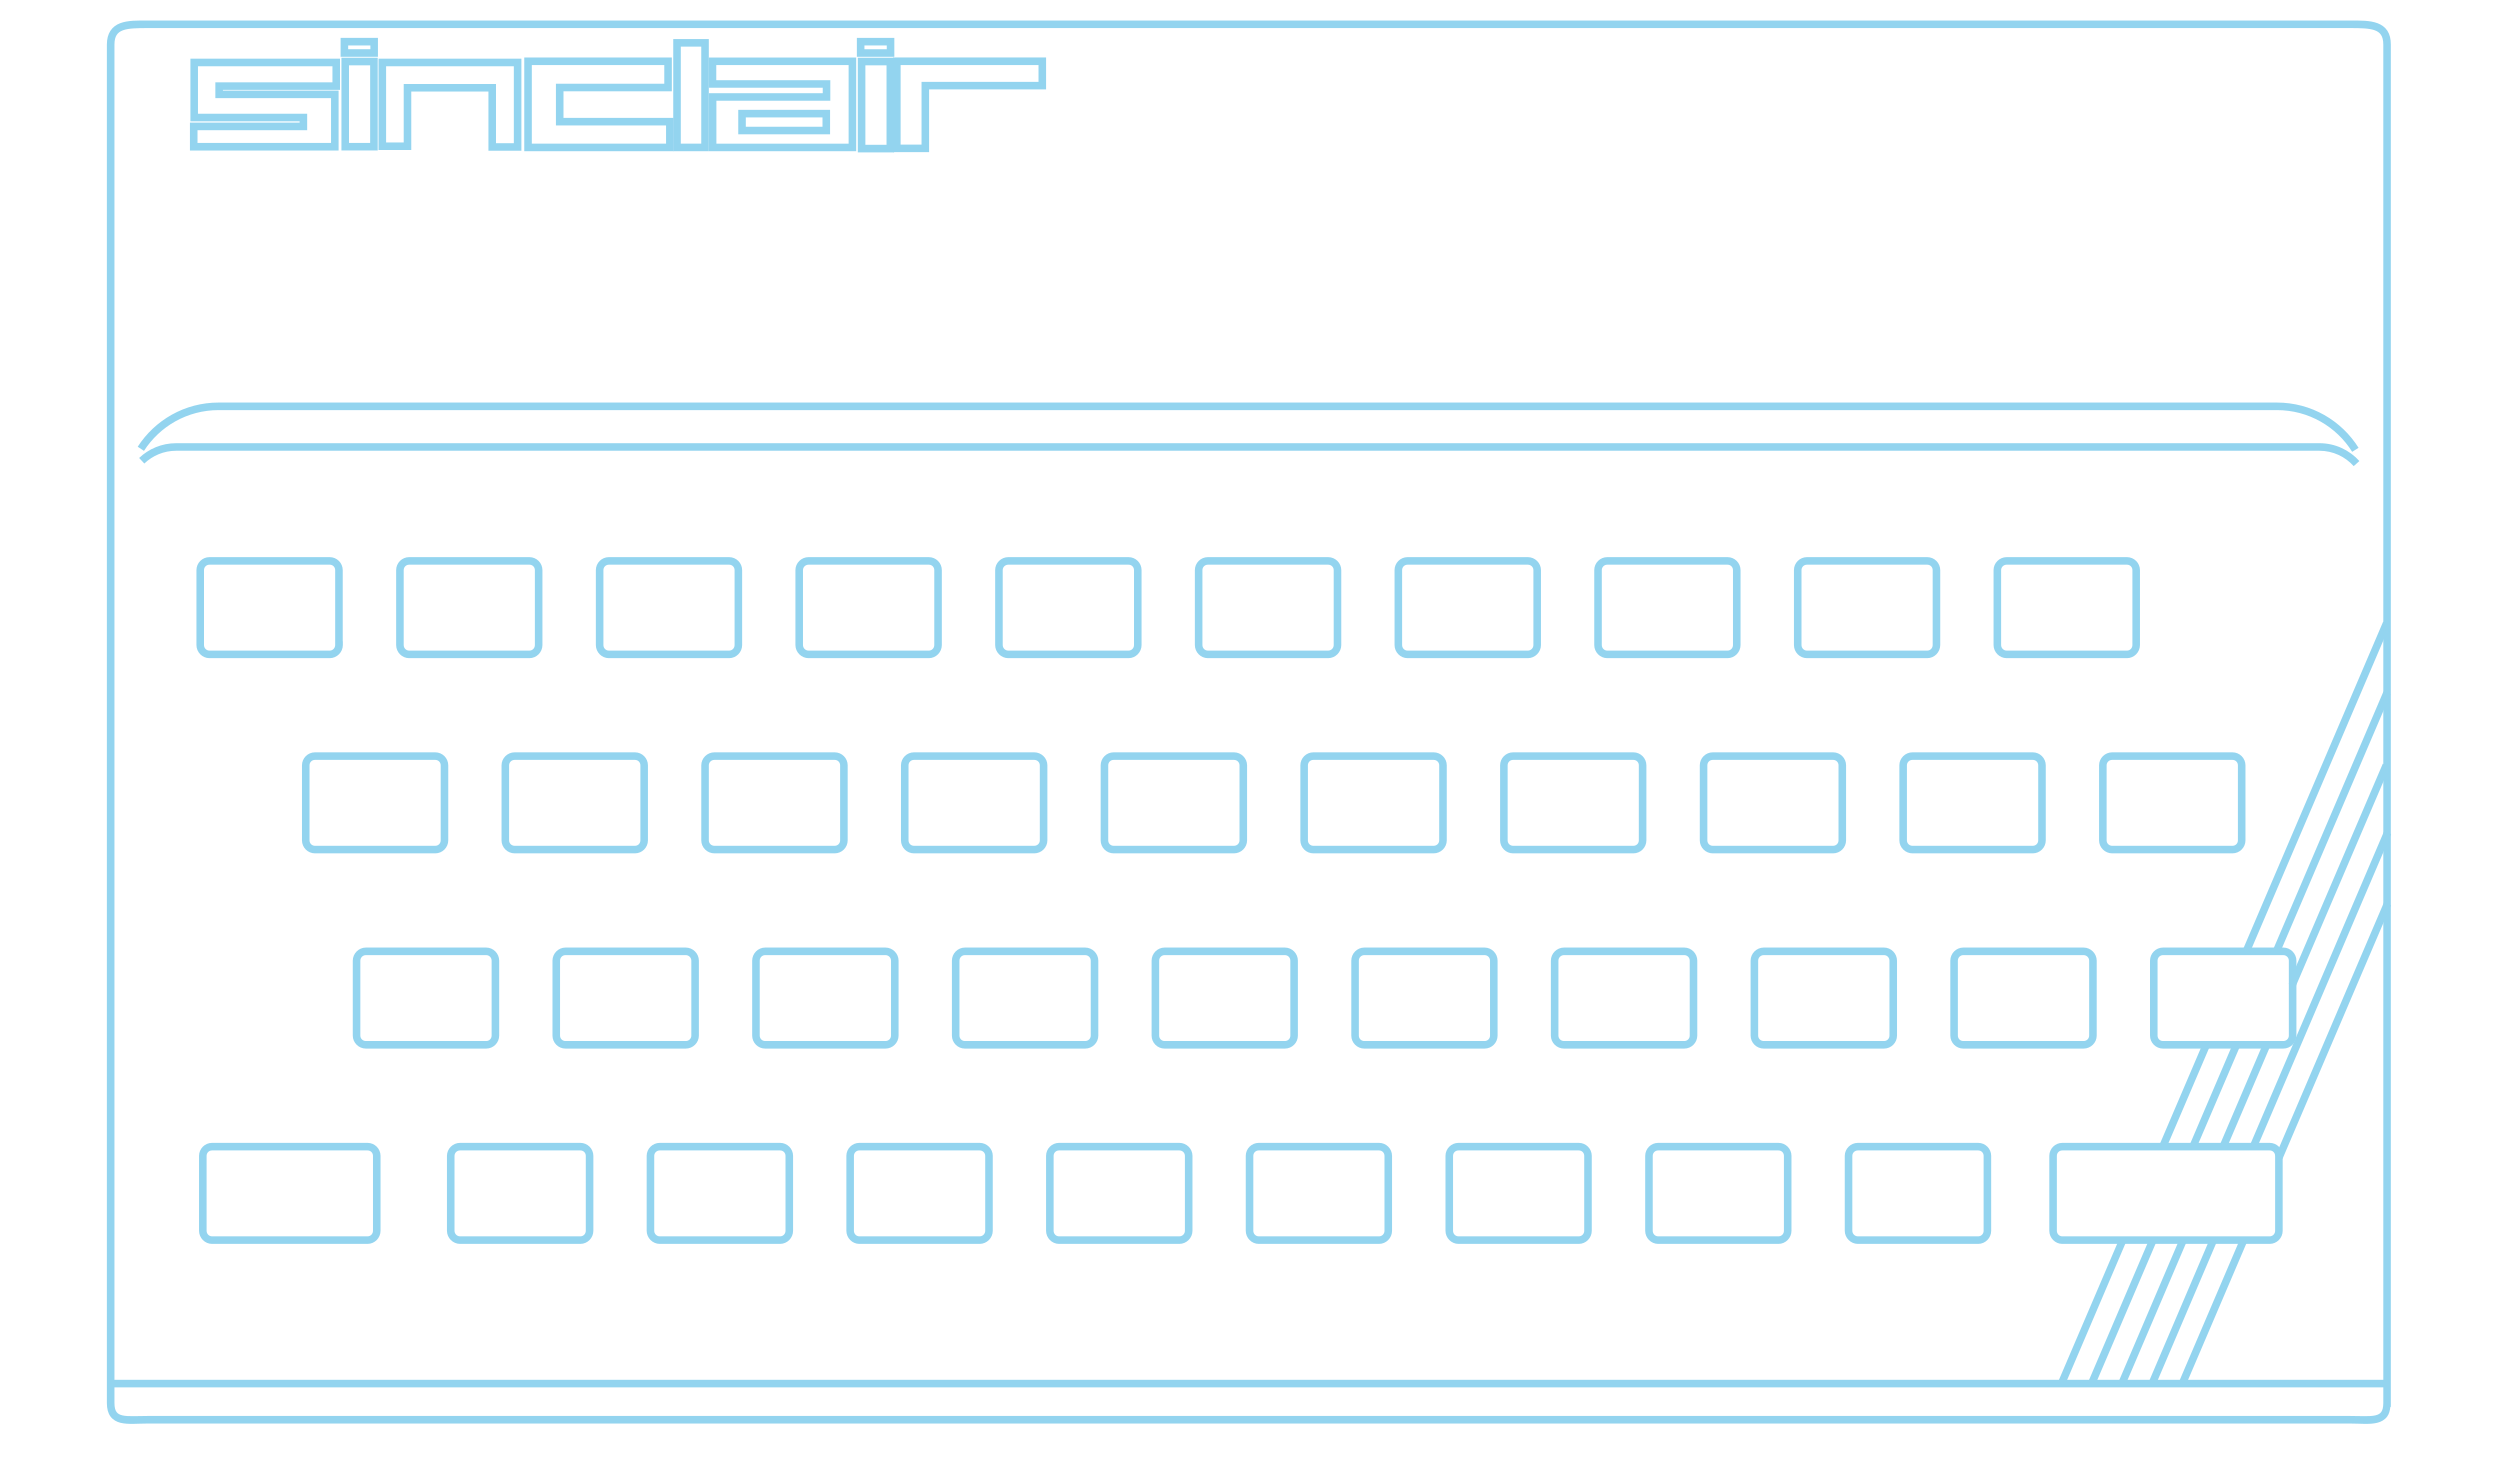 <?xml version="1.0" encoding="utf-8"?>
<!-- Generator: Adobe Illustrator 13.0.0, SVG Export Plug-In . SVG Version: 6.00 Build 14948)  -->
<!DOCTYPE svg>
<svg version="1.2" baseProfile="tiny"
	 id="Layer_3" xmlns:x="http://ns.adobe.com/Extensibility/1.0/" xmlns:i="http://ns.adobe.com/AdobeIllustrator/10.0/" xmlns:graph="http://ns.adobe.com/Graphs/1.0/" xmlns:rdf="http://www.w3.org/1999/02/22-rdf-syntax-ns#" xmlns:dc="http://purl.org/dc/elements/1.1/" xmlns:cc="http://creativecommons.org/ns#"
	 xmlns="http://www.w3.org/2000/svg" xmlns:xlink="http://www.w3.org/1999/xlink" xmlns:a="http://ns.adobe.com/AdobeSVGViewerExtensions/3.0/"
	 x="0px" y="0px" width="598.189px" height="350.26px" viewBox="0 0 598.189 350.26" xml:space="preserve">
<path id="path3" fill="#93D4EF" d="M35.325,4.909c-2.444,0-4.725-0.055-6.587,0.65c-0.931,0.352-1.752,0.943-2.318,1.81
	s-0.848,1.962-0.848,3.308v325.047c0,1.345,0.277,2.418,0.876,3.224c0.599,0.805,1.471,1.274,2.403,1.499
	c1.865,0.447,4.084,0.169,6.475,0.169h526.988c2.391,0,4.609,0.278,6.475-0.169c0.934-0.225,1.806-0.694,2.404-1.499
	c0.448-0.604,0.658-1.412,0.763-2.318h0.113v-0.905V10.677c0-1.346-0.254-2.441-0.82-3.308s-1.415-1.457-2.347-1.81
	c-1.863-0.701-4.144-0.646-6.587-0.646H35.327L35.325,4.909z M35.325,6.718h526.988c2.447,0,4.595,0.029,5.938,0.537
	c0.672,0.253,1.141,0.597,1.471,1.103c0.335,0.504,0.543,1.217,0.543,2.318v324.143v0.904c0,1.101-0.212,1.749-0.509,2.149
	c-0.298,0.4-0.716,0.631-1.386,0.791c-1.341,0.322-3.549,0.142-6.051,0.142H35.331c-2.501,0-4.71,0.181-6.051-0.142
	c-0.669-0.163-1.087-0.398-1.384-0.796c-0.298-0.398-0.509-1.05-0.509-2.154V10.677c0-1.101,0.208-1.814,0.537-2.318
	c0.33-0.506,0.798-0.85,1.471-1.103c1.343-0.509,3.49-0.537,5.937-0.537H35.325z"/>
<path id="path5" fill="#93D4EF" d="M52.318,96.32c-8.13,0-15.267,4.208-19.368,10.574l1.499,0.99
	c3.78-5.868,10.365-9.755,17.87-9.755h492.489c7.604,0,14.257,3.983,18.011,9.98l1.528-0.958
	c-4.073-6.509-11.299-10.83-19.538-10.83H52.32L52.318,96.32z"/>
<path id="path7" fill="#93D4EF" d="M42.14,106.047c-3.426,0-6.545,1.346-8.85,3.533l1.244,1.33c1.982-1.882,4.653-3.054,7.606-3.054
	h512.847c3.265,0,6.176,1.43,8.199,3.676l1.357-1.217c-2.353-2.611-5.77-4.27-9.557-4.27L42.14,106.047L42.14,106.047z"/>
<path id="path9" fill="#93D4EF" d="M50.114,133.308c-1.712,0-3.11,1.398-3.11,3.11v17.926c0,1.712,1.398,3.139,3.11,3.139h28.783
	c1.711,0,3.139-1.427,3.139-3.139v-0.905h-0.028v-17.021c0-1.712-1.399-3.11-3.11-3.11H50.114L50.114,133.308z M50.114,135.117
	h28.783c0.733,0,1.301,0.567,1.301,1.301v17.926v0.057c-0.035,0.701-0.591,1.272-1.301,1.272H50.114
	c-0.734,0-1.301-0.595-1.301-1.329v-17.926C48.813,135.685,49.379,135.117,50.114,135.117L50.114,135.117z"/>
<path id="path11" fill="#93D4EF" d="M97.898,133.308c-1.712,0-3.11,1.398-3.11,3.11v17.926c0,1.712,1.398,3.139,3.11,3.139h28.783
	c1.712,0,3.11-1.427,3.11-3.139v-0.905v-17.021c0-1.711-1.398-3.11-3.11-3.11H97.898z M97.898,135.117h28.783
	c0.734,0,1.301,0.567,1.301,1.301v17.926c0,0.734-0.568,1.329-1.301,1.329H97.898c-0.733,0-1.301-0.595-1.301-1.329v-17.926
	C96.598,135.685,97.166,135.117,97.898,135.117z"/>
<path id="path13" fill="#93D4EF" d="M145.683,133.308c-1.712,0-3.11,1.398-3.11,3.11v17.926c0,1.711,1.398,3.139,3.11,3.139h28.783
	c1.711,0,3.11-1.427,3.11-3.139v-17.926c0-1.712-1.399-3.11-3.11-3.11H145.683z M145.683,135.117h28.783
	c0.733,0,1.301,0.567,1.301,1.301v17.926c0,0.734-0.568,1.329-1.301,1.329h-28.783c-0.734,0-1.301-0.594-1.301-1.329v-17.926
	C144.382,135.685,144.949,135.117,145.683,135.117z"/>
<path id="path15" fill="#93D4EF" d="M193.465,133.308c-1.712,0-3.139,1.398-3.139,3.11v17.926c0,1.711,1.427,3.139,3.139,3.139
	h28.783c1.712,0,3.11-1.427,3.11-3.139v-17.926c0-1.711-1.398-3.11-3.11-3.11H193.465z M193.465,135.117h28.783
	c0.734,0,1.301,0.567,1.301,1.301v17.926c0,0.735-0.566,1.329-1.301,1.329h-28.783c-0.735,0-1.33-0.594-1.33-1.329v-17.926
	C192.135,135.685,192.731,135.117,193.465,135.117z"/>
<path id="path17" fill="#93D4EF" d="M241.256,133.308c-1.711,0-3.139,1.398-3.139,3.11v17.926c0,1.711,1.426,3.139,3.139,3.139
	h28.783c1.712,0,3.11-1.427,3.11-3.139v-17.926c0-1.712-1.398-3.11-3.11-3.11H241.256z M241.256,135.117h28.783
	c0.733,0,1.301,0.567,1.301,1.301v17.926c0,0.734-0.568,1.329-1.301,1.329h-28.783c-0.734,0-1.329-0.594-1.329-1.329v-17.926
	C239.927,135.685,240.523,135.117,241.256,135.117z"/>
<path id="path19" fill="#93D4EF" d="M289.011,133.308c-1.712,0-3.11,1.398-3.11,3.11v17.926c0,1.712,1.398,3.139,3.11,3.139h28.783
	c1.711,0,3.139-1.427,3.139-3.139v-17.926c0-1.711-1.426-3.11-3.139-3.11H289.011z M289.011,135.117h28.783
	c0.734,0,1.329,0.567,1.329,1.301v17.926c0,0.734-0.596,1.329-1.329,1.329h-28.783c-0.733,0-1.301-0.595-1.301-1.329v-17.926
	C287.71,135.685,288.278,135.117,289.011,135.117z"/>
<path id="path21" fill="#93D4EF" d="M336.793,133.308c-1.712,0-3.11,1.398-3.11,3.11v17.926c0,1.711,1.398,3.139,3.11,3.139h28.783
	c1.712,0,3.139-1.427,3.139-3.139v-17.926c0-1.711-1.426-3.11-3.139-3.11H336.793z M336.793,135.117h28.783
	c0.734,0,1.329,0.567,1.329,1.301v17.926c0,0.734-0.596,1.329-1.329,1.329h-28.783c-0.735,0-1.301-0.594-1.301-1.329v-17.926
	C335.492,135.685,336.059,135.117,336.793,135.117z"/>
<path id="path23" fill="#93D4EF" d="M384.575,133.308c-1.712,0-3.11,1.398-3.11,3.11v17.926c0,1.711,1.398,3.139,3.11,3.139h28.783
	c1.711,0,3.11-1.427,3.11-3.139v-17.926c0-1.711-1.397-3.11-3.11-3.11H384.575z M384.575,135.117h28.783
	c0.734,0,1.301,0.567,1.301,1.301v17.926c0,0.734-0.567,1.329-1.301,1.329h-28.783c-0.734,0-1.301-0.594-1.301-1.329v-17.926
	C383.274,135.685,383.842,135.117,384.575,135.117z"/>
<path id="path25" fill="#93D4EF" d="M432.357,133.308c-1.712,0-3.11,1.398-3.11,3.11v17.926c0,1.711,1.397,3.139,3.11,3.139h28.782
	c1.713,0,3.11-1.427,3.11-3.139v-17.926c0-1.711-1.397-3.11-3.11-3.11H432.357z M432.357,135.117h28.782
	c0.735,0,1.301,0.567,1.301,1.301v17.926c0,0.734-0.566,1.329-1.301,1.329h-28.782c-0.734,0-1.301-0.594-1.301-1.329v-17.926
	C431.057,135.685,431.624,135.117,432.357,135.117z"/>
<path id="path27" fill="#93D4EF" d="M480.148,133.308c-1.711,0-3.138,1.398-3.138,3.11v17.926c0,1.711,1.426,3.139,3.138,3.139
	h28.783c1.712,0,3.11-1.427,3.11-3.139v-17.926c0-1.711-1.398-3.11-3.11-3.11H480.148z M480.148,135.117h28.783
	c0.734,0,1.301,0.567,1.301,1.301v17.926c0,0.734-0.567,1.329-1.301,1.329h-28.783c-0.733,0-1.329-0.594-1.329-1.329v-17.926
	C478.819,135.685,479.415,135.117,480.148,135.117z"/>
<path id="path29" fill="#93D4EF" d="M75.363,180.014c-1.712,0-3.11,1.397-3.11,3.11v17.954c0,1.711,1.398,3.11,3.11,3.11h28.783
	c1.712,0,3.11-1.398,3.11-3.11v-17.954c0-1.713-1.397-3.11-3.11-3.11H75.363z M75.363,181.823h28.783c0.734,0,1.3,0.567,1.3,1.301
	v17.954c0,0.732-0.566,1.301-1.3,1.301H75.363c-0.733,0-1.301-0.569-1.301-1.301v-17.954
	C74.062,182.389,74.63,181.823,75.363,181.823z"/>
<path id="path31" fill="#93D4EF" d="M123.144,180.014c-1.712,0-3.139,1.397-3.139,3.11v17.954c0,1.711,1.426,3.11,3.139,3.11h28.783
	c1.712,0,3.11-1.399,3.11-3.11v-17.954c0-1.712-1.397-3.11-3.11-3.11H123.144z M123.144,181.823h28.783
	c0.734,0,1.301,0.566,1.301,1.301v17.954c0,0.733-0.566,1.301-1.301,1.301h-28.783c-0.734,0-1.329-0.569-1.329-1.301v-17.954
	C121.815,182.389,122.41,181.823,123.144,181.823z"/>
<path id="path33" fill="#93D4EF" d="M170.936,180.014c-1.712,0-3.139,1.397-3.139,3.11v17.954c0,1.711,1.426,3.11,3.139,3.11h28.783
	c1.712,0,3.11-1.398,3.11-3.11v-17.954c0-1.713-1.397-3.11-3.11-3.11H170.936z M170.936,181.823h28.783
	c0.734,0,1.301,0.567,1.301,1.301v17.954c0,0.732-0.566,1.301-1.301,1.301h-28.783c-0.734,0-1.33-0.569-1.33-1.301v-17.954
	C169.606,182.389,170.202,181.823,170.936,181.823z"/>
<path id="path35" fill="#93D4EF" d="M218.69,180.014c-1.712,0-3.11,1.397-3.11,3.11v17.954c0,1.711,1.397,3.11,3.11,3.11h28.783
	c1.711,0,3.139-1.398,3.139-3.11v-17.954c0-1.712-1.426-3.11-3.139-3.11H218.69z M218.69,181.823h28.783
	c0.734,0,1.329,0.566,1.329,1.301v17.954c0,0.732-0.596,1.301-1.329,1.301H218.69c-0.734,0-1.301-0.569-1.301-1.301v-17.954
	C217.39,182.389,217.956,181.823,218.69,181.823z"/>
<path id="path37" fill="#93D4EF" d="M266.473,180.014c-1.712,0-3.11,1.397-3.11,3.11v17.954c0,1.711,1.397,3.11,3.11,3.11h28.783
	c1.712,0,3.139-1.399,3.139-3.11v-17.954c0-1.712-1.426-3.11-3.139-3.11H266.473z M266.473,181.823h28.783
	c0.734,0,1.329,0.566,1.329,1.301v17.954c0,0.733-0.595,1.301-1.329,1.301h-28.783c-0.734,0-1.301-0.569-1.301-1.301v-17.954
	C265.172,182.389,265.739,181.823,266.473,181.823z"/>
<path id="path39" fill="#93D4EF" d="M314.255,180.014c-1.712,0-3.111,1.396-3.111,3.11v17.954c0,1.711,1.398,3.11,3.111,3.11h28.783
	c1.711,0,3.139-1.398,3.139-3.11v-17.954c0-1.713-1.427-3.11-3.139-3.11H314.255z M314.255,181.823h28.783
	c0.732,0,1.329,0.567,1.329,1.301v17.954c0,0.732-0.598,1.301-1.329,1.301h-28.783c-0.734,0-1.301-0.569-1.301-1.301v-17.954
	C312.954,182.39,313.522,181.823,314.255,181.823z"/>
<path id="path41" fill="#93D4EF" d="M362.046,180.014c-1.712,0-3.11,1.397-3.11,3.11v17.954c0,1.711,1.397,3.11,3.11,3.11h28.783
	c1.712,0,3.11-1.398,3.11-3.11v-17.954c0-1.712-1.397-3.11-3.11-3.11H362.046z M362.046,181.823h28.783
	c0.733,0,1.301,0.566,1.301,1.301v17.954c0,0.732-0.568,1.301-1.301,1.301h-28.783c-0.733,0-1.301-0.569-1.301-1.301v-17.954
	C360.745,182.389,361.313,181.823,362.046,181.823z"/>
<path id="path43" fill="#93D4EF" d="M409.828,180.014c-1.712,0-3.11,1.397-3.11,3.11v17.954c0,1.71,1.396,3.11,3.11,3.11h28.783
	c1.712,0,3.11-1.398,3.11-3.11v-17.954c0-1.713-1.398-3.11-3.11-3.11H409.828z M409.828,181.823h28.783
	c0.734,0,1.301,0.567,1.301,1.301v17.954c0,0.732-0.568,1.301-1.301,1.301h-28.783c-0.735,0-1.3-0.568-1.3-1.301v-17.954
	C408.528,182.389,409.093,181.823,409.828,181.823z"/>
<path id="path45" fill="#93D4EF" d="M457.61,180.014c-1.712,0-3.139,1.396-3.139,3.11v17.954c0,1.711,1.426,3.11,3.139,3.11h28.783
	c1.712,0,3.109-1.398,3.109-3.11v-17.954c0-1.712-1.396-3.11-3.109-3.11H457.61z M457.61,181.823h28.783
	c0.733,0,1.3,0.566,1.3,1.301v17.954c0,0.732-0.567,1.301-1.3,1.301H457.61c-0.732,0-1.329-0.569-1.329-1.301v-17.954
	C456.281,182.39,456.879,181.823,457.61,181.823z"/>
<path id="path47" fill="#93D4EF" d="M505.392,180.014c-1.711,0-3.138,1.397-3.138,3.11v17.954c0,1.711,1.426,3.11,3.138,3.11h28.784
	c1.712,0,3.11-1.399,3.11-3.11v-17.954c0-1.712-1.398-3.11-3.11-3.11H505.392z M505.392,181.823h28.784
	c0.733,0,1.301,0.566,1.301,1.301v17.954c0,0.733-0.567,1.301-1.301,1.301h-28.784c-0.733,0-1.328-0.569-1.328-1.301v-17.954
	C504.063,182.389,504.659,181.823,505.392,181.823z"/>
<path id="path49" fill="#93D4EF" d="M87.549,226.728c-1.712,0-3.138,1.427-3.138,3.139v17.926c0,1.711,1.426,3.11,3.138,3.11h28.784
	c1.711,0,3.11-1.398,3.11-3.11v-0.905v-17.021c0-1.711-1.398-3.139-3.11-3.139H87.549z M87.549,228.538h28.784
	c0.733,0,1.3,0.595,1.3,1.328v17.926c0,0.734-0.567,1.301-1.3,1.301H87.549c-0.733,0-1.329-0.567-1.329-1.301v-17.926
	C86.221,229.132,86.816,228.538,87.549,228.538z"/>
<path id="path51" fill="#93D4EF" d="M135.304,226.728c-1.712,0-3.11,1.427-3.11,3.139v17.926c0,1.711,1.398,3.11,3.11,3.11h28.784
	c1.712,0,3.138-1.399,3.138-3.11v-17.926c0-1.711-1.426-3.139-3.138-3.139H135.304z M135.304,228.538h28.784
	c0.733,0,1.329,0.595,1.329,1.328v17.926c0,0.735-0.594,1.301-1.329,1.301h-28.784c-0.734,0-1.3-0.567-1.3-1.301v-17.926
	C134.004,229.132,134.57,228.538,135.304,228.538z"/>
<path id="path53" fill="#93D4EF" d="M183.086,226.728c-1.711,0-3.11,1.427-3.11,3.139v17.926c0,1.711,1.398,3.11,3.11,3.11h28.784
	c1.712,0,3.138-1.398,3.138-3.11v-17.926c0-1.712-1.426-3.139-3.138-3.139H183.086z M183.086,228.538h28.784
	c0.733,0,1.329,0.595,1.329,1.328v17.926c0,0.734-0.594,1.301-1.329,1.301h-28.784c-0.733,0-1.3-0.567-1.3-1.301v-17.926
	C181.786,229.132,182.354,228.538,183.086,228.538z"/>
<path id="path55" fill="#93D4EF" d="M230.878,226.728c-1.712,0-3.11,1.427-3.11,3.139v17.926c0,1.711,1.398,3.11,3.11,3.11h28.783
	c1.711,0,3.138-1.398,3.138-3.11v-17.926c0-1.712-1.426-3.139-3.138-3.139H230.878z M230.878,228.538h28.783
	c0.733,0,1.329,0.595,1.329,1.328v17.926c0,0.734-0.595,1.301-1.329,1.301h-28.783c-0.734,0-1.301-0.567-1.301-1.301v-17.926
	C229.577,229.132,230.144,228.538,230.878,228.538z"/>
<path id="path57" fill="#93D4EF" d="M278.66,226.728c-1.711,0-3.11,1.427-3.11,3.139v17.926c0,1.711,1.398,3.11,3.11,3.11h28.784
	c1.711,0,3.11-1.398,3.11-3.11v-17.926c0-1.711-1.398-3.139-3.11-3.139H278.66z M278.66,228.538h28.784
	c0.733,0,1.301,0.595,1.301,1.328v17.926c0,0.734-0.567,1.301-1.301,1.301H278.66c-0.734,0-1.3-0.567-1.3-1.301v-17.926
	C277.359,229.132,277.927,228.538,278.66,228.538z"/>
<path id="path59" fill="#93D4EF" d="M326.442,226.728c-1.713,0-3.11,1.427-3.11,3.139v17.926c0,1.711,1.397,3.11,3.11,3.11h28.783
	c1.711,0,3.11-1.398,3.11-3.11v-17.926c0-1.711-1.398-3.139-3.11-3.139H326.442z M326.442,228.538h28.783
	c0.734,0,1.301,0.595,1.301,1.328v17.926c0,0.734-0.567,1.301-1.301,1.301h-28.783c-0.734,0-1.301-0.567-1.301-1.301v-17.926
	C325.142,229.132,325.709,228.538,326.442,228.538z"/>
<path id="path61" fill="#93D4EF" d="M374.225,226.728c-1.712,0-3.139,1.427-3.139,3.139v17.926c0,1.711,1.426,3.11,3.139,3.11
	h28.782c1.712,0,3.11-1.398,3.11-3.11v-17.926c0-1.711-1.396-3.139-3.11-3.139H374.225z M374.225,228.538h28.782
	c0.734,0,1.301,0.595,1.301,1.328v17.926c0,0.734-0.566,1.301-1.301,1.301h-28.782c-0.734,0-1.329-0.567-1.329-1.301v-17.926
	C372.896,229.132,373.491,228.538,374.225,228.538z"/>
<path id="path63" fill="#93D4EF" d="M422.016,226.728c-1.712,0-3.139,1.427-3.139,3.139v17.926c0,1.711,1.426,3.11,3.139,3.11
	h28.783c1.711,0,3.11-1.398,3.11-3.11v-17.926c0-1.711-1.398-3.139-3.11-3.139H422.016z M422.016,228.538h28.783
	c0.734,0,1.301,0.595,1.301,1.328v17.926c0,0.734-0.567,1.301-1.301,1.301h-28.783c-0.735,0-1.329-0.567-1.329-1.301v-17.926
	C420.687,229.132,421.281,228.538,422.016,228.538z"/>
<path id="path65" fill="#93D4EF" d="M469.771,226.728c-1.712,0-3.109,1.427-3.109,3.139v17.926c0,1.711,1.396,3.11,3.109,3.11
	h28.783c1.712,0,3.139-1.399,3.139-3.11v-17.926c0-1.71-1.425-3.139-3.139-3.139H469.771z M469.771,228.538h28.783
	c0.735,0,1.329,0.594,1.329,1.328v17.926c0,0.735-0.595,1.301-1.329,1.301h-28.783c-0.735,0-1.3-0.566-1.3-1.301v-17.926
	C468.471,229.132,469.036,228.538,469.771,228.538z"/>
<path id="path67" fill="#93D4EF" d="M110.084,273.46c-1.71,0-3.139,1.398-3.139,3.11v17.927c0,1.711,1.427,3.138,3.139,3.138h28.783
	c1.712,0,3.11-1.427,3.11-3.138V276.57c0-1.712-1.398-3.11-3.11-3.11H110.084z M110.084,275.27h28.783
	c0.735,0,1.301,0.566,1.301,1.301v17.927c0,0.733-0.566,1.328-1.301,1.328h-28.783c-0.733,0-1.329-0.596-1.329-1.328V276.57
	C108.755,275.835,109.35,275.27,110.084,275.27z"/>
<path id="path69" fill="#93D4EF" d="M50.735,273.46c-1.711,0-3.11,1.398-3.11,3.11v17.927c0,1.711,1.398,3.138,3.11,3.138h37.209
	c1.711,0,3.11-1.426,3.11-3.138v-0.905V276.57c0-1.712-1.399-3.11-3.11-3.11H50.735z M50.735,275.27h37.209
	c0.735,0,1.301,0.566,1.301,1.301v17.927c0,0.733-0.567,1.328-1.301,1.328H50.735c-0.733,0-1.301-0.596-1.301-1.328V276.57
	C49.435,275.835,50.001,275.27,50.735,275.27z"/>
<path id="path71" fill="#93D4EF" d="M157.87,273.46c-1.71,0-3.138,1.398-3.138,3.11v17.927c0,1.71,1.426,3.138,3.138,3.138h28.784
	c1.711,0,3.11-1.426,3.11-3.138V276.57c0-1.712-1.398-3.11-3.11-3.11H157.87z M157.87,275.27h28.784c0.733,0,1.3,0.566,1.3,1.301
	v17.927c0,0.733-0.567,1.328-1.3,1.328H157.87c-0.734,0-1.329-0.596-1.329-1.328V276.57
	C156.541,275.835,157.136,275.27,157.87,275.27z"/>
<path id="path73" fill="#93D4EF" d="M205.625,273.46c-1.711,0-3.11,1.398-3.11,3.11v17.927c0,1.711,1.398,3.138,3.11,3.138h28.783
	c1.712,0,3.139-1.426,3.139-3.138V276.57c0-1.712-1.427-3.11-3.139-3.11H205.625z M205.625,275.27h28.783
	c0.735,0,1.329,0.566,1.329,1.301v17.927c0,0.733-0.594,1.328-1.329,1.328h-28.783c-0.733,0-1.301-0.596-1.301-1.328V276.57
	C204.324,275.835,204.891,275.27,205.625,275.27z"/>
<path id="path75" fill="#93D4EF" d="M253.407,273.46c-1.711,0-3.11,1.398-3.11,3.11v17.927c0,1.71,1.398,3.138,3.11,3.138h28.783
	c1.711,0,3.139-1.426,3.139-3.138V276.57c0-1.712-1.427-3.11-3.139-3.11H253.407z M253.407,275.27h28.783
	c0.733,0,1.329,0.566,1.329,1.301v17.927c0,0.733-0.596,1.328-1.329,1.328h-28.783c-0.734,0-1.301-0.596-1.301-1.328V276.57
	C252.106,275.834,252.672,275.27,253.407,275.27z"/>
<path id="path77" fill="#93D4EF" d="M301.189,273.46c-1.712,0-3.11,1.398-3.11,3.11v17.927c0,1.71,1.398,3.138,3.11,3.138h28.783
	c1.712,0,3.11-1.427,3.11-3.138V276.57c0-1.712-1.398-3.11-3.11-3.11H301.189z M301.189,275.27h28.783c0.735,0,1.3,0.565,1.3,1.301
	v17.927c0,0.733-0.564,1.328-1.3,1.328h-28.783c-0.735,0-1.301-0.596-1.301-1.328V276.57
	C299.889,275.834,300.454,275.27,301.189,275.27z"/>
<path id="path79" fill="#93D4EF" d="M348.98,273.46c-1.711,0-3.11,1.398-3.11,3.11v17.927c0,1.71,1.398,3.138,3.11,3.138h28.783
	c1.712,0,3.11-1.426,3.11-3.138V276.57c0-1.712-1.397-3.11-3.11-3.11H348.98z M348.98,275.27h28.783
	c0.736,0,1.301,0.566,1.301,1.301v17.927c0,0.733-0.566,1.328-1.301,1.328H348.98c-0.734,0-1.301-0.596-1.301-1.328V276.57
	C347.68,275.834,348.247,275.27,348.98,275.27z"/>
<path id="path81" fill="#93D4EF" d="M396.763,273.46c-1.711,0-3.11,1.398-3.11,3.11v17.927c0,1.71,1.397,3.138,3.11,3.138h28.783
	c1.712,0,3.11-1.426,3.11-3.138V276.57c0-1.712-1.398-3.11-3.11-3.11H396.763z M396.763,275.27h28.783
	c0.736,0,1.301,0.566,1.301,1.301v17.927c0,0.733-0.565,1.328-1.301,1.328h-28.783c-0.736,0-1.301-0.596-1.301-1.328V276.57
	C395.462,275.834,396.027,275.27,396.763,275.27z"/>
<path id="path83" fill="#93D4EF" d="M444.545,273.46c-1.711,0-3.139,1.398-3.139,3.11v17.927c0,1.71,1.426,3.138,3.139,3.138h28.783
	c1.711,0,3.11-1.426,3.11-3.138V276.57c0-1.712-1.398-3.11-3.11-3.11H444.545z M444.545,275.27h28.783
	c0.734,0,1.301,0.566,1.301,1.301v17.927c0,0.733-0.567,1.328-1.301,1.328h-28.783c-0.734,0-1.329-0.596-1.329-1.328V276.57
	C443.216,275.835,443.812,275.27,444.545,275.27z"/>
<path id="path85" fill="#93D4EF" d="M493.458,273.46c-1.71,0-3.11,1.398-3.11,3.11v17.927c0,1.71,1.398,3.138,3.11,3.138h49.623
	c1.711,0,3.109-1.426,3.109-3.138V276.57c0-1.712-1.398-3.11-3.109-3.11H493.458z M493.458,275.27h49.623
	c0.734,0,1.3,0.566,1.3,1.301v17.927c0,0.733-0.567,1.328-1.3,1.328h-49.623c-0.734,0-1.301-0.596-1.301-1.328V276.57
	C492.157,275.835,492.724,275.27,493.458,275.27z"/>
<path id="path87" fill="#93D4EF" d="M517.553,226.728c-1.712,0-3.11,1.427-3.11,3.139v17.926c0,1.711,1.398,3.11,3.11,3.11h28.783
	c1.712,0,3.139-1.398,3.139-3.11v-17.926c0-1.711-1.425-3.139-3.139-3.139H517.553z M517.553,228.538h28.783
	c0.735,0,1.329,0.595,1.329,1.328v17.926c0,0.734-0.594,1.301-1.329,1.301h-28.783c-0.734,0-1.301-0.566-1.301-1.301v-17.926
	C516.252,229.132,516.819,228.538,517.553,228.538z"/>
<path id="path89" fill="none" stroke="#93D4EF" stroke-width="1.81" d="M489.649,339.465"/>
<path id="line91" fill="#93D4EF" d="M507.094,296.424l-14.618,34.156l1.668,0.706l14.59-34.155L507.094,296.424L507.094,296.424z"/>
<path id="line93" fill="#93D4EF" d="M527.025,249.8l-10.349,24.204l1.669,0.706l10.349-24.203L527.025,249.8z"/>
<path id="line95" fill="#93D4EF" d="M570.229,148.743l-33.533,78.406l1.669,0.707l33.532-78.406L570.229,148.743z"/>
<path id="path97" fill="none" stroke="#93D4EF" stroke-width="1.81" d="M496.888,339.465"/>
<path id="line99" fill="#93D4EF" d="M514.269,296.506l-14.533,33.957l1.668,0.735l14.533-33.985L514.269,296.506L514.269,296.506z"
	/>
<path id="line101" fill="#93D4EF" d="M534.21,249.882l-10.292,24.09l1.64,0.707l10.323-24.095l-1.664-0.706L534.21,249.882z"/>
<path id="line103" fill="#93D4EF" d="M570.311,165.429l-26.465,61.893l1.668,0.706l26.466-61.893L570.311,165.429z"/>
<path id="path105" fill="none" stroke="#93D4EF" stroke-width="1.81" d="M504.116,339.465"/>
<path id="line107" fill="#93D4EF" d="M521.543,296.397l-14.788,34.608l1.668,0.706l14.788-34.607L521.543,296.397z"/>
<path id="line109" fill="#93D4EF" d="M541.476,249.764l-10.35,24.231l1.669,0.706l10.35-24.23L541.476,249.764z"/>
<path id="line111" fill="#93D4EF" d="M570.148,182.728l-22.507,52.592l1.668,0.707l22.507-52.592L570.148,182.728z"/>
<path id="path113" fill="none" stroke="#93D4EF" stroke-width="1.81" d="M511.354,339.465"/>
<path id="line115" fill="#93D4EF" d="M528.637,296.705l-14.59,34.184l1.668,0.707l14.59-34.185l-1.665-0.706H528.637z"/>
<path id="line117" fill="#93D4EF" d="M570.456,198.878l-32.148,75.239l1.64,0.735l32.177-75.269L570.456,198.878L570.456,198.878z"
	/>
<path id="path119" fill="none" stroke="#93D4EF" stroke-width="1.81" d="M518.584,339.465"/>
<path id="line121" fill="#93D4EF" d="M536.02,296.397l-14.621,34.183l1.664,0.733l14.622-34.211l-1.668-0.707L536.02,296.397z"/>
<path id="line123" fill="#93D4EF" d="M570.43,215.897l-25.958,60.706l1.669,0.707l25.957-60.707L570.43,215.897z"/>
<path id="polygon125" fill="#93D4EF" d="M45.562,14.042v0.905v13.176v0.905h0.905h25.221v0.311H46.353h-0.905v0.905v4.863v0.905
	h0.905h33.76h0.905v-0.905V22.58v-0.905h-0.905H53.336v-0.17h27.116h0.905V20.6v-5.655v-0.905h-0.905H46.466L45.562,14.042
	L45.562,14.042z M47.371,15.851h32.176v3.845H52.432h-0.905v0.905v1.979v0.905h0.905h26.776v10.716h-31.95v-3.054h25.334h0.905
	v-0.905v-2.121v-0.905h-0.905H47.371V15.851L47.371,15.851z"/>
<path id="rect127" fill="#93D4EF" d="M81.696,13.815v0.904v20.386v0.905h0.905h6.871h0.905v-0.905V14.72v-0.904h-0.905h-6.871
	H81.696z M83.506,15.625h5.061v18.576h-5.061V15.625z"/>
<path id="rect129" fill="#93D4EF" d="M81.498,9.065V9.97v2.714v0.905h0.905h7.125h0.905v-0.905V9.97V9.065h-0.905h-7.125H81.498z
	 M83.308,10.875h5.316v0.905h-5.316V10.875z"/>
<path id="rect131" fill="#93D4EF" d="M205.254,13.815v0.904v20.839v0.905h0.905h6.871h0.905v-0.905V14.72v-0.904h-0.905h-6.871
	H205.254z M207.063,15.625h5.062v19.029h-5.062V15.625z"/>
<path id="rect133" fill="#93D4EF" d="M205.028,9.065V9.97v2.714v0.905h0.905h7.153h0.905v-0.905V9.97V9.065h-0.905h-7.153H205.028z
	 M206.837,10.875h5.344v0.905h-5.344V10.875z"/>
<path id="polygon135" fill="#93D4EF" d="M90.575,14.042v0.905v20.047v0.905h0.905h6.022h0.905v-0.905V21.902h18.463v13.26v0.905
	h0.905h6.079h0.905v-0.905V14.945v-0.905h-0.905H91.479L90.575,14.042L90.575,14.042z M92.384,15.851h30.565v18.407h-4.27v-13.26
	v-0.905h-0.905H97.502h-0.904v0.905v13.091h-4.213V15.851L92.384,15.851z"/>
<path id="polygon137" fill="#93D4EF" d="M125.442,13.759v0.905v20.611v0.905h0.904h33.93h0.905v-0.905v-6.164v-0.905h-0.905h-25.448
	v-6.361h25.023h0.905V20.94v-6.277v-0.905h-0.905h-33.506H125.442L125.442,13.759z M127.252,15.568h31.696v4.467h-25.023h-0.905
	v0.905v8.171v0.905h0.905h25.447v4.354h-32.12V15.568L127.252,15.568z"/>
<path id="rect139" fill="#93D4EF" d="M161.091,9.348v0.905v25.022v0.905h0.905h6.701h0.905v-0.905V10.252V9.348h-0.905h-6.701
	H161.091z M162.9,11.157h4.892V34.37H162.9V11.157z"/>
<path id="polygon141" fill="#93D4EF" d="M169.578,13.759v0.905v5.429v0.905h0.905h26.38v1.301h-26.352h-0.905v0.904v12.074v0.905
	h0.905h33.45h0.905v-0.905V14.664v-0.905h-0.905h-33.478H169.578L169.578,13.759z M171.388,15.568h31.668V34.37h-31.64V24.106
	h26.352h0.905v-0.905v-3.11v-0.905h-0.905h-26.38V15.568L171.388,15.568z"/>
<path id="polygon143" fill="#93D4EF" d="M213.687,13.759v0.905v20.837v0.905h0.905h6.813h0.905v-0.905V21.392h27.087h0.905v-0.905
	v-5.825v-0.905h-0.905h-34.806L213.687,13.759L213.687,13.759z M215.497,15.568h32.997v4.015h-27.088h-0.904v0.905v14.109h-5.005
	L215.497,15.568L215.497,15.568z"/>
<path id="rect145" fill="#93D4EF" d="M176.645,26.284v0.905v4.043v0.905h0.904h20.16h0.905v-0.905v-4.043v-0.905h-0.905h-20.16
	H176.645z M178.454,28.094h18.35v2.234h-18.35V28.094z"/>
<path id="line147" fill="#93D4EF" d="M26.419,330.154v1.81h544.74v-1.81H26.419z"/>
</svg>
